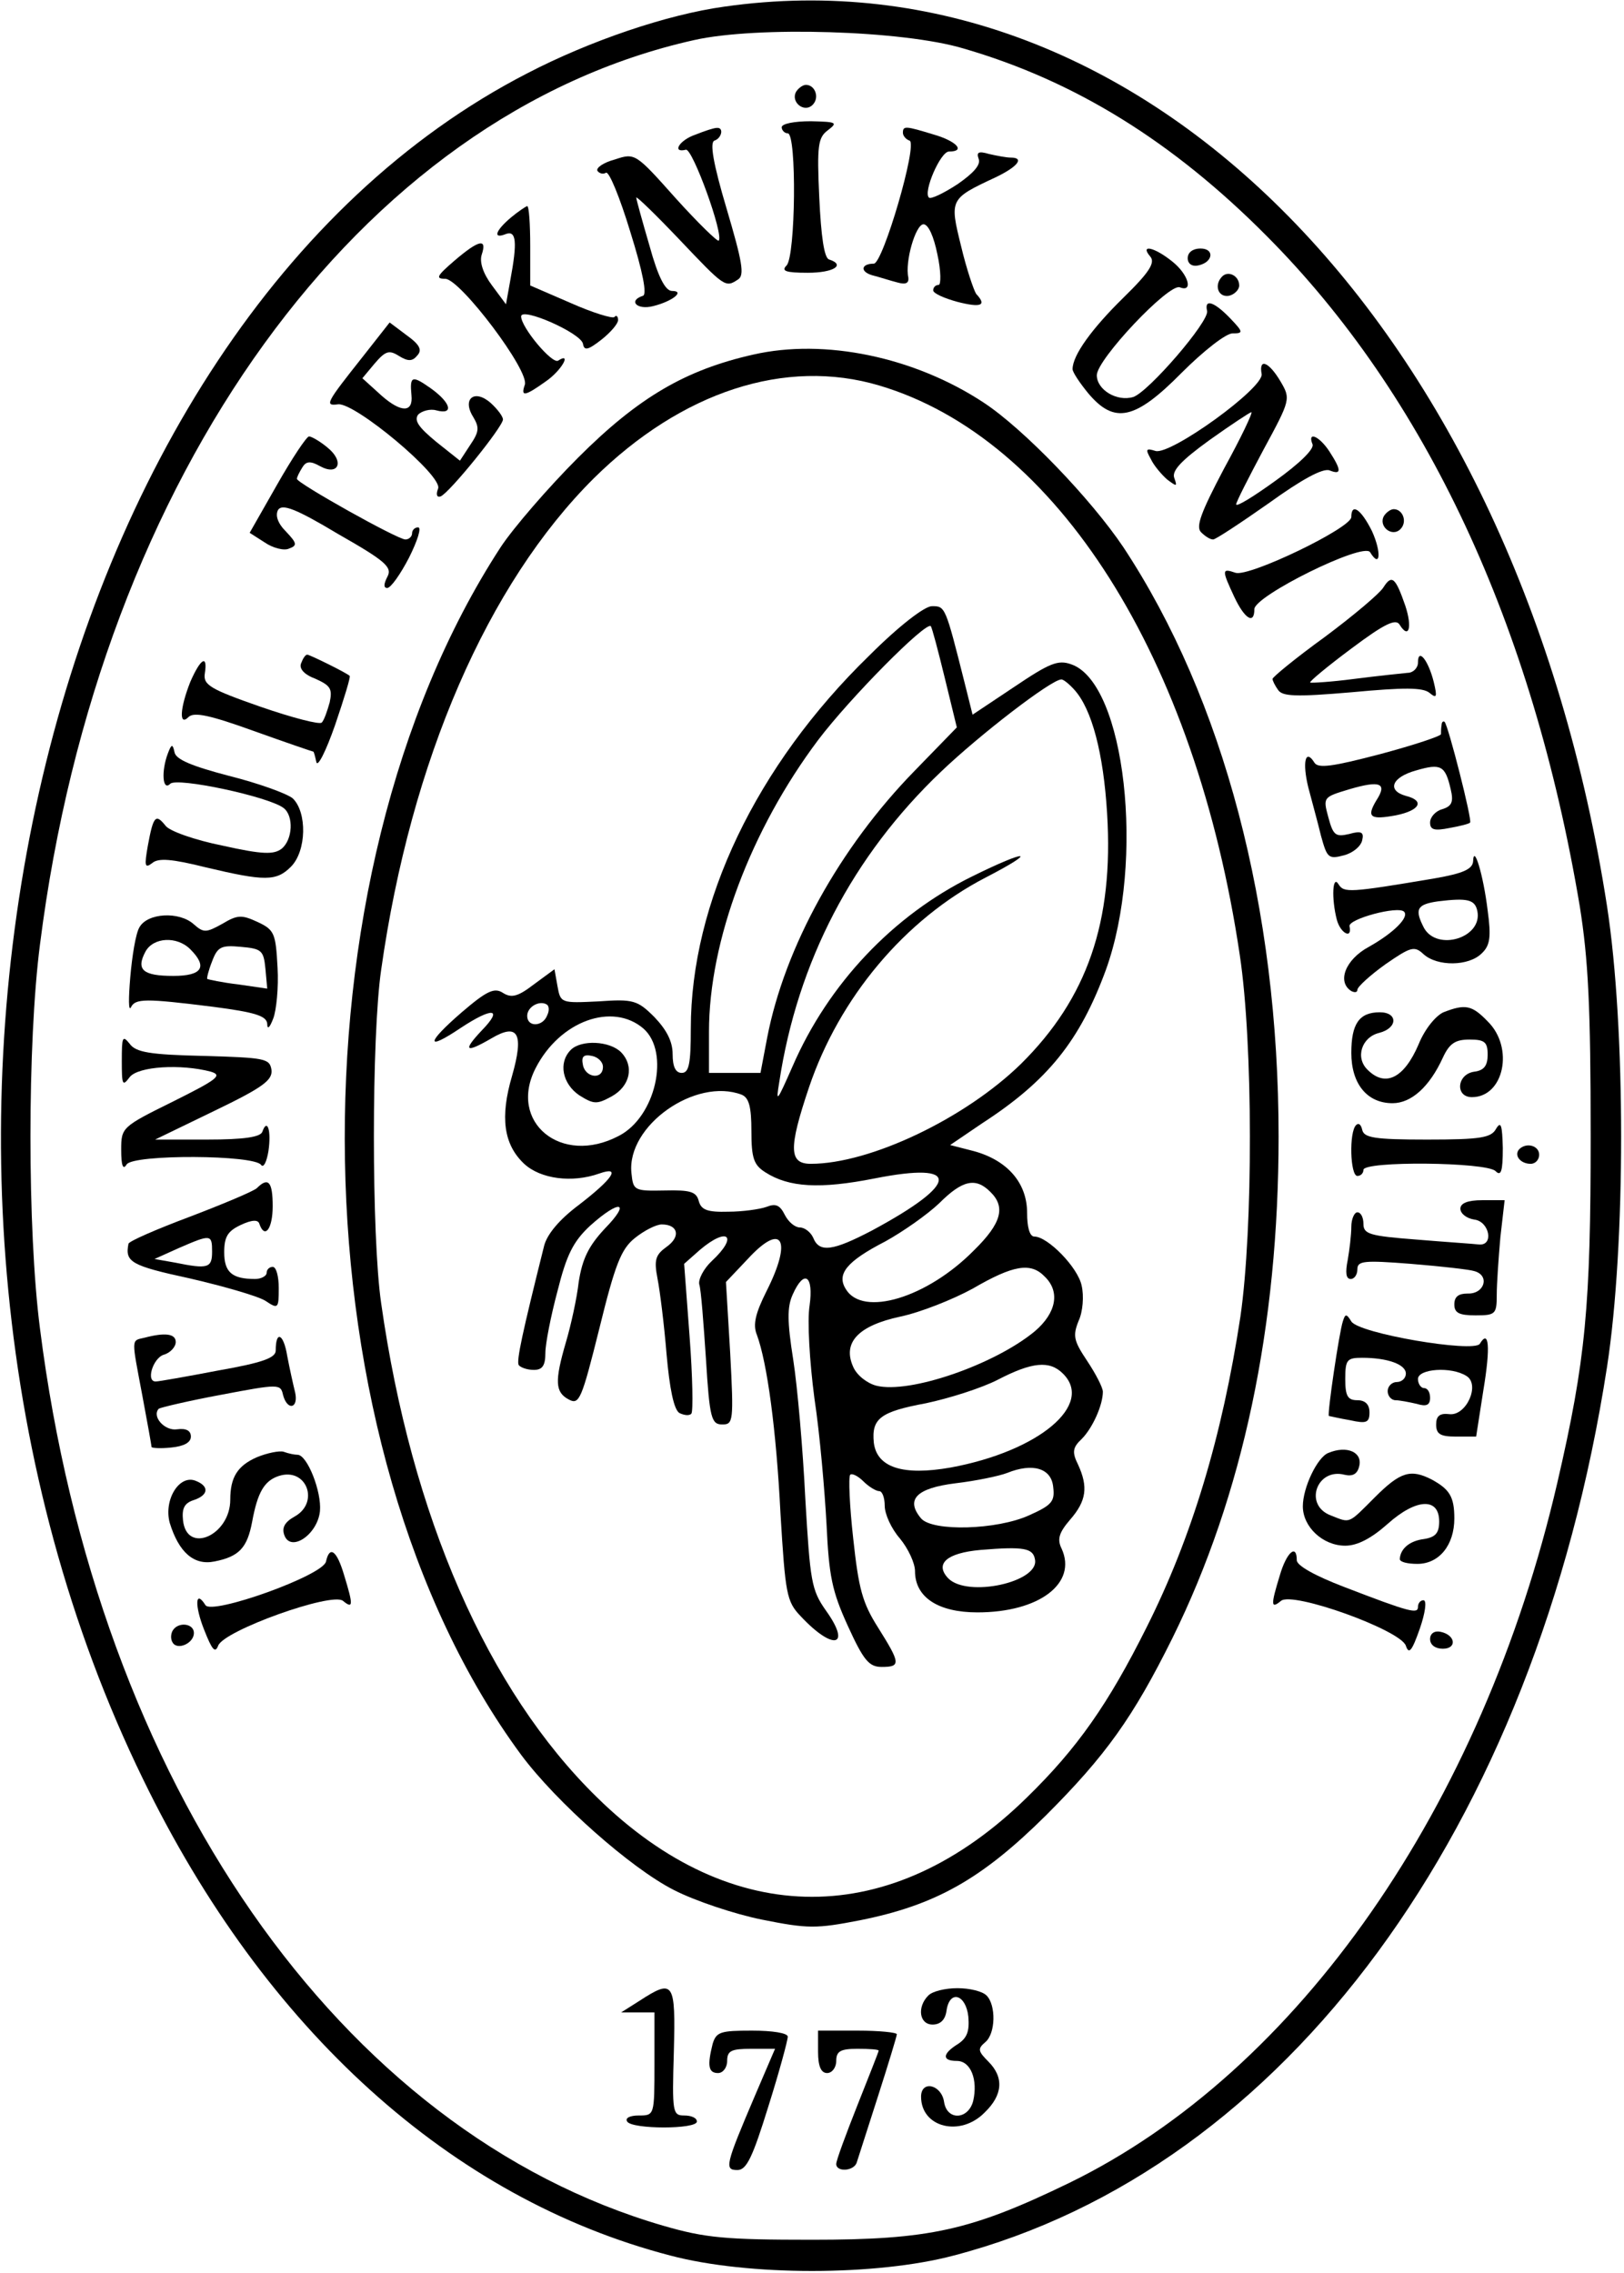 <?xml version="1.0" standalone="no"?>
<!DOCTYPE svg PUBLIC "-//W3C//DTD SVG 20010904//EN"
 "http://www.w3.org/TR/2001/REC-SVG-20010904/DTD/svg10.dtd">
<svg version="1.0" xmlns="http://www.w3.org/2000/svg"
 width="268pt" height="375pt" viewBox="0 0 268 375"
 preserveAspectRatio="xMidYMid meet">

<g transform="translate(0,375) scale(0.1,-0.1)"
fill="#000000" stroke="none">
<path d="M1195 3739 c-94 -13 -221 -56 -325 -110 -812 -418 -1125 -1807 -634
-2814 201 -414 509 -692 870 -786 128 -34 340 -34 468 0 547 143 960 704 1078
1466 31 201 31 559 0 760 -148 954 -765 1583 -1457 1484z m395 -69 c183 -53
345 -153 500 -309 263 -264 439 -641 517 -1106 14 -88 18 -165 18 -380 0 -280
-8 -368 -55 -571 -124 -535 -428 -971 -805 -1155 -163 -79 -231 -94 -425 -94
-143 0 -176 3 -245 23 -534 155 -934 730 -1029 1480 -21 162 -21 472 0 634 98
775 528 1369 1080 1492 103 23 344 16 444 -14z"/>
<path d="M1314 3599 c-10 -17 13 -36 27 -22 12 12 4 33 -11 33 -5 0 -12 -5
-16 -11z"/>
<path d="M1290 3540 c0 -5 5 -10 10 -10 15 0 13 -203 -2 -218 -9 -9 -2 -12 35
-12 43 0 63 13 35 22 -8 3 -13 38 -16 102 -4 86 -2 99 14 111 17 13 15 14 -28
15 -27 0 -48 -4 -48 -10z"/>
<path d="M1148 3528 c-27 -9 -40 -31 -16 -25 11 2 63 -141 54 -150 -2 -2 -34
29 -71 70 -66 74 -67 75 -100 64 -19 -5 -32 -14 -29 -19 3 -4 9 -6 14 -3 5 3
23 -41 40 -97 21 -67 28 -104 21 -106 -25 -8 -10 -24 17 -17 32 8 53 25 31 25
-11 0 -23 23 -37 74 -12 41 -22 77 -22 80 0 3 32 -28 71 -69 75 -79 76 -80 97
-66 11 7 7 29 -19 117 -22 74 -28 109 -20 112 12 4 16 22 4 21 -5 0 -20 -5
-35 -11z"/>
<path d="M1490 3531 c0 -5 5 -11 11 -13 14 -5 -44 -203 -59 -203 -21 0 -23
-13 -3 -19 12 -3 30 -9 42 -12 14 -4 19 -1 18 8 -6 26 12 88 25 88 8 0 17 -20
23 -50 6 -27 6 -50 2 -50 -5 0 -9 -4 -9 -9 0 -5 18 -13 40 -19 39 -10 49 -6
31 13 -4 6 -16 41 -25 79 -19 77 -19 78 56 113 38 18 49 33 26 33 -7 0 -23 3
-36 6 -17 5 -21 3 -17 -8 4 -10 -9 -24 -35 -42 -23 -15 -44 -25 -47 -22 -10 9
19 76 33 76 28 0 13 17 -25 28 -46 14 -51 15 -51 3z"/>
<path d="M843 3391 c-26 -22 -30 -36 -8 -27 17 6 19 -13 7 -77 l-7 -39 -23 31
c-15 20 -21 39 -17 51 9 27 -4 25 -45 -10 -29 -25 -32 -30 -15 -30 25 -1 140
-153 131 -175 -7 -20 0 -19 35 6 26 18 43 49 20 34 -10 -6 -61 55 -61 73 0 16
98 -27 102 -45 2 -12 8 -11 31 7 15 12 27 26 27 32 0 6 -3 9 -6 5 -3 -3 -36 7
-72 23 l-67 29 0 65 c0 36 -2 66 -5 66 -3 -1 -15 -9 -27 -19z"/>
<path d="M1898 3327 c9 -10 -1 -26 -44 -68 -52 -51 -84 -95 -84 -118 0 -5 12
-23 26 -40 43 -51 77 -44 154 34 36 36 73 65 84 65 18 0 18 2 -4 25 -26 27
-43 33 -38 12 4 -17 -97 -134 -122 -142 -27 -8 -60 12 -60 36 0 26 119 152
137 145 23 -9 14 22 -13 43 -30 24 -53 28 -36 8z"/>
<path d="M1960 3324 c0 -9 7 -14 17 -12 25 5 28 28 4 28 -12 0 -21 -6 -21 -16z"/>
<path d="M2017 3294 c-14 -14 -7 -35 11 -32 9 2 17 10 17 17 0 16 -18 25 -28
15z"/>
<path d="M599 3162 c-61 -77 -64 -82 -41 -79 28 3 173 -118 165 -139 -4 -10
-2 -15 4 -13 14 5 103 115 103 127 0 5 -9 17 -20 27 -27 24 -48 7 -29 -23 10
-17 10 -24 -5 -46 l-17 -26 -39 31 c-29 24 -37 35 -30 45 6 6 20 10 30 7 30
-8 24 13 -10 37 -30 21 -34 20 -31 -12 3 -29 -17 -29 -49 -1 l-32 29 20 24
c18 21 24 23 40 13 16 -10 23 -9 31 1 8 9 3 18 -18 33 l-28 21 -44 -56z"/>
<path d="M1243 3165 c-111 -25 -189 -70 -289 -170 -49 -49 -107 -116 -128
-148 -356 -547 -340 -1485 34 -1992 58 -78 181 -187 252 -223 35 -18 101 -40
146 -49 75 -15 89 -15 161 -1 125 25 201 68 307 173 99 99 144 162 209 293
116 235 175 514 175 827 0 377 -91 722 -256 972 -53 79 -164 195 -231 239
-114 75 -262 106 -380 79z m208 -51 c293 -87 522 -448 595 -940 22 -146 22
-451 1 -596 -30 -197 -80 -364 -155 -513 -63 -126 -114 -199 -197 -280 -223
-219 -487 -219 -710 0 -180 176 -306 463 -356 815 -16 110 -16 440 0 550 49
346 176 637 351 811 145 143 316 199 471 153z"/>
<path d="M1434 2668 c-186 -181 -294 -407 -294 -615 0 -58 -3 -73 -15 -73 -10
0 -15 10 -15 31 0 21 -10 40 -30 61 -28 28 -35 30 -92 26 -62 -3 -63 -3 -68
25 l-5 28 -34 -25 c-26 -20 -37 -23 -51 -14 -14 9 -26 4 -68 -32 -59 -51 -60
-65 -2 -26 53 35 71 33 35 -4 -32 -34 -27 -38 16 -13 44 26 54 8 34 -62 -20
-68 -14 -113 20 -145 27 -25 79 -32 124 -16 37 13 22 -9 -34 -52 -32 -24 -52
-48 -57 -67 -36 -144 -46 -190 -42 -197 3 -4 14 -8 25 -8 14 0 19 7 19 28 0
15 9 61 20 102 15 60 26 82 54 108 49 44 68 40 24 -5 -27 -29 -37 -50 -43 -88
-3 -27 -13 -72 -21 -99 -19 -65 -18 -83 5 -95 17 -9 21 1 50 117 26 106 36
131 58 149 16 13 36 23 45 23 27 0 32 -20 8 -37 -18 -13 -21 -21 -15 -52 4
-20 11 -76 15 -125 5 -57 12 -91 21 -97 8 -4 17 -5 20 -1 3 4 2 61 -3 127 l-9
120 26 23 c46 39 64 23 20 -18 -14 -13 -23 -31 -21 -39 3 -9 7 -64 11 -123 6
-98 9 -108 27 -108 18 0 19 5 13 118 l-7 117 36 38 c57 62 74 32 31 -53 -18
-36 -23 -55 -16 -72 17 -46 32 -156 39 -295 8 -132 10 -145 33 -169 54 -58 85
-51 42 9 -24 34 -26 48 -34 184 -4 82 -13 185 -20 230 -10 63 -10 87 -1 107
19 43 35 32 28 -18 -4 -25 0 -92 8 -153 9 -59 17 -153 20 -208 4 -85 9 -110
35 -167 26 -57 35 -68 56 -68 32 0 31 6 -6 65 -26 41 -32 64 -41 147 -6 54 -8
101 -5 105 3 3 13 -2 22 -11 9 -9 21 -16 26 -16 5 0 9 -11 9 -24 0 -14 11 -38
25 -54 14 -17 25 -41 25 -54 0 -43 38 -68 103 -68 102 0 165 48 139 105 -8 16
-4 27 14 48 27 31 30 54 13 91 -10 20 -9 28 6 42 18 18 35 56 35 78 0 7 -12
30 -26 51 -22 33 -24 41 -14 66 7 15 9 41 5 58 -6 30 -56 81 -78 81 -8 0 -12
16 -12 39 0 50 -33 87 -88 102 l-39 10 53 36 c108 70 161 136 204 253 65 180
32 473 -57 504 -22 8 -36 2 -94 -37 l-69 -46 -13 52 c-32 127 -32 127 -54 127
-12 0 -54 -32 -104 -82z m125 -36 l20 -82 -70 -72 c-123 -126 -214 -290 -243
-440 l-11 -58 -42 0 -43 0 0 68 c0 150 69 333 180 481 53 70 178 196 186 188
2 -2 12 -40 23 -85z m214 -20 c29 -32 48 -105 54 -204 11 -179 -33 -305 -142
-413 -92 -90 -249 -165 -347 -165 -36 0 -37 25 -3 126 50 148 158 277 291 346
89 46 71 48 -22 2 -130 -64 -237 -177 -296 -313 -26 -59 -28 -62 -22 -26 30
198 121 373 267 512 65 62 181 151 198 152 3 1 13 -7 22 -17z m-870 -537 c-7
-19 -33 -20 -33 -1 0 15 20 26 32 19 4 -2 5 -10 1 -18z m159 -22 c44 -39 20
-146 -41 -177 -95 -50 -183 23 -137 112 40 78 127 109 178 65z m162 -109 c12
-5 16 -20 16 -60 0 -45 4 -56 23 -68 39 -25 90 -28 181 -10 142 28 140 -8 -5
-86 -65 -34 -87 -37 -97 -12 -4 9 -14 17 -22 17 -8 0 -19 9 -25 21 -8 16 -15
19 -30 13 -11 -4 -40 -8 -63 -8 -35 -1 -45 3 -49 18 -4 15 -14 18 -56 17 -51
-1 -52 0 -55 29 -8 78 106 158 182 129z m410 -160 c26 -25 19 -52 -27 -97 -77
-78 -183 -110 -211 -64 -16 25 1 46 65 79 29 16 69 44 89 63 38 38 60 43 84
19z m90 -140 c26 -25 19 -60 -16 -90 -66 -55 -207 -104 -262 -90 -15 4 -32 17
-38 31 -18 40 8 68 78 83 33 7 86 28 119 46 67 39 96 44 119 20z m30 -160 c52
-51 -39 -128 -185 -155 -79 -14 -122 0 -127 41 -4 40 11 51 86 65 38 8 92 25
119 39 56 29 85 32 107 10z m-16 -187 c3 -24 -2 -30 -40 -47 -53 -24 -159 -27
-178 -5 -26 31 -8 50 57 58 34 4 72 12 85 17 42 17 73 8 76 -23z m-30 -120 c7
-37 -111 -63 -143 -31 -23 24 -3 42 53 47 72 6 87 3 90 -16z"/>
<path d="M942 2018 c-21 -21 -14 -56 14 -75 24 -15 29 -15 53 -2 31 17 38 50
16 73 -19 19 -66 21 -83 4z m53 -28 c0 -22 -29 -18 -33 3 -3 14 1 18 15 15 10
-2 18 -10 18 -18z"/>
<path d="M2082 3133 c4 -23 -150 -134 -175 -127 -16 5 -17 3 -8 -13 5 -11 18
-26 27 -34 16 -12 17 -12 12 2 -5 12 11 29 58 63 35 25 67 46 69 46 3 0 -17
-42 -45 -93 -38 -72 -47 -96 -38 -105 7 -7 15 -12 20 -12 4 0 45 27 92 60 54
39 89 58 100 54 20 -8 20 0 0 31 -17 26 -37 34 -28 12 3 -8 -22 -32 -61 -60
-36 -26 -65 -44 -65 -39 0 4 21 45 45 90 45 83 45 84 28 113 -19 32 -36 39
-31 12z"/>
<path d="M457 2950 l-45 -79 25 -16 c13 -9 32 -14 40 -10 14 5 13 9 -5 28 -14
14 -18 27 -13 36 7 10 29 2 99 -40 79 -45 90 -55 81 -71 -6 -12 -6 -18 0 -18
6 0 22 23 36 50 14 28 21 50 15 50 -5 0 -10 -4 -10 -10 0 -5 -5 -10 -11 -10
-13 0 -179 93 -179 100 0 3 4 11 9 19 6 10 13 11 29 2 31 -17 41 8 12 31 -12
10 -26 18 -30 18 -4 0 -28 -36 -53 -80z"/>
<path d="M2230 2897 c0 -18 -168 -99 -191 -92 -23 8 -23 5 -2 -40 17 -36 33
-46 33 -20 0 22 180 111 191 94 17 -28 19 0 3 35 -18 36 -34 47 -34 23z"/>
<path d="M2284 2899 c-10 -17 13 -36 27 -22 12 12 4 33 -11 33 -5 0 -12 -5
-16 -11z"/>
<path d="M2283 2781 c-6 -10 -50 -47 -97 -82 -47 -34 -86 -66 -86 -69 0 -3 4
-11 9 -18 7 -11 29 -12 122 -4 86 8 117 8 128 -1 12 -10 13 -7 7 18 -9 36 -26
57 -26 32 0 -9 -8 -17 -17 -17 -10 -1 -49 -5 -88 -10 -38 -5 -71 -7 -73 -6 -1
2 29 27 68 56 56 42 74 50 80 39 15 -24 21 -4 9 32 -16 46 -22 52 -36 30z"/>
<path d="M497 2656 c-4 -9 5 -19 24 -26 24 -11 28 -16 23 -39 -4 -14 -9 -29
-13 -33 -3 -4 -49 8 -101 26 -83 29 -95 36 -92 55 5 32 -7 25 -24 -14 -17 -43
-19 -74 -3 -58 9 9 36 3 108 -23 53 -19 97 -34 98 -34 1 0 3 -8 5 -17 2 -10
16 18 31 61 15 44 26 80 24 81 -5 5 -66 35 -70 35 -3 0 -7 -6 -10 -14z"/>
<path d="M2379 2554 c-1 -5 -1 -12 -1 -15 1 -3 -44 -18 -100 -33 -80 -21 -103
-24 -109 -14 -15 24 -20 0 -10 -41 6 -23 16 -59 21 -80 10 -36 12 -39 38 -32
15 4 28 15 30 25 3 13 -1 16 -22 10 -22 -5 -26 -2 -34 28 -9 33 -8 33 35 46
51 15 63 10 44 -19 -16 -27 -10 -32 33 -24 39 8 48 24 16 32 -32 9 -23 31 17
42 41 12 48 8 57 -31 5 -21 2 -28 -14 -33 -11 -3 -20 -13 -20 -22 0 -12 7 -14
32 -9 17 3 33 7 34 9 4 3 -36 160 -42 166 -2 2 -5 0 -5 -5z"/>
<path d="M277 2507 c-11 -29 -9 -63 4 -50 11 11 162 -21 187 -40 17 -13 15
-52 -3 -67 -13 -10 -31 -10 -98 5 -45 9 -88 24 -94 33 -16 20 -20 16 -29 -33
-6 -34 -5 -38 7 -29 10 9 33 7 89 -7 97 -23 116 -23 140 1 26 26 27 90 3 113
-10 8 -57 25 -105 37 -61 16 -88 27 -90 39 -3 14 -5 14 -11 -2z"/>
<path d="M2431 2329 c-1 -13 -17 -20 -63 -28 -142 -24 -150 -24 -159 -10 -10
17 -12 -23 -3 -58 6 -23 26 -33 21 -11 -2 12 80 34 90 24 9 -9 -17 -35 -58
-58 -39 -21 -53 -58 -29 -73 6 -3 10 -2 10 2 0 5 21 24 46 42 42 29 48 31 63
17 23 -21 75 -20 96 1 14 13 16 27 10 71 -7 58 -23 111 -24 81z m7 -82 c9 -44
-66 -67 -88 -28 -16 31 -12 39 23 44 49 6 61 3 65 -16z"/>
<path d="M230 2220 c-6 -10 -12 -47 -15 -82 -3 -35 -3 -57 1 -50 7 15 24 15
136 1 69 -9 88 -15 89 -28 0 -10 4 -7 10 9 5 13 9 51 7 84 -3 56 -5 62 -33 75
-26 12 -33 12 -58 -3 -27 -15 -31 -15 -47 -1 -24 22 -77 19 -90 -5z m84 -36
c29 -29 20 -44 -28 -44 -50 0 -62 10 -46 40 13 24 52 26 74 4z m124 -32 l3
-33 -48 7 c-26 3 -49 8 -51 9 -1 1 2 14 8 29 9 24 15 27 47 24 35 -3 38 -6 41
-36z"/>
<path d="M2382 2080 c-13 -6 -31 -28 -41 -53 -24 -56 -55 -71 -84 -42 -21 20
-10 54 19 61 31 8 31 34 1 34 -34 0 -47 -19 -47 -67 0 -51 26 -83 68 -83 31 0
61 27 83 75 11 24 21 30 44 30 25 0 30 -4 30 -25 0 -18 -6 -26 -22 -28 -29 -4
-32 -42 -4 -42 53 0 70 82 26 125 -26 27 -37 29 -73 15z"/>
<path d="M201 2000 c0 -40 1 -43 13 -27 14 18 85 22 134 9 20 -6 10 -13 -62
-49 -85 -42 -86 -43 -86 -80 0 -26 3 -34 9 -24 11 17 212 16 222 -1 4 -5 9 5
12 23 5 34 -2 55 -10 32 -3 -9 -31 -13 -91 -13 l-86 0 97 47 c81 39 97 51 95
68 -3 19 -11 20 -112 23 -89 2 -112 6 -122 20 -12 15 -13 11 -13 -28z"/>
<path d="M2238 1894 c-12 -11 -10 -84 2 -84 6 0 10 5 10 10 0 15 203 13 218
-2 9 -9 12 -1 12 38 -1 38 -3 45 -11 32 -8 -15 -25 -18 -114 -18 -87 0 -104 3
-107 16 -2 9 -6 12 -10 8z"/>
<path d="M2507 1854 c-9 -10 2 -24 19 -24 8 0 14 7 14 15 0 15 -21 21 -33 9z"/>
<path d="M424 1790 c-5 -5 -55 -26 -110 -47 -56 -21 -102 -41 -102 -45 -6 -30
4 -36 101 -57 56 -13 112 -29 125 -37 21 -14 22 -13 22 21 0 19 -4 35 -10 35
-5 0 -10 -4 -10 -10 0 -5 -9 -10 -19 -10 -38 0 -51 11 -51 44 0 26 6 35 27 45
19 9 29 9 31 2 9 -26 22 -8 22 29 0 40 -7 49 -26 30z m-74 -105 c0 -27 -7 -29
-61 -18 l-34 6 40 18 c53 23 55 23 55 -6z"/>
<path d="M2410 1756 c0 -8 10 -16 23 -18 25 -3 33 -44 7 -41 -8 1 -54 4 -102
8 -78 6 -88 9 -88 26 0 10 -4 19 -10 19 -5 0 -10 -11 -10 -24 0 -13 -3 -38 -6
-55 -4 -20 -3 -31 5 -31 6 0 11 7 11 16 0 14 11 15 88 9 48 -4 95 -9 105 -12
26 -7 17 -38 -11 -37 -15 0 -22 -5 -22 -18 0 -14 8 -18 35 -18 33 0 35 2 35
34 0 18 3 61 6 95 l7 61 -37 0 c-24 0 -36 -5 -36 -14z"/>
<path d="M2216 1570 c-6 -18 -26 -153 -23 -156 1 0 17 -4 35 -7 27 -6 32 -4
32 13 0 13 -7 20 -20 20 -16 0 -20 7 -20 35 0 32 3 35 28 35 42 0 72 -11 72
-26 0 -8 -7 -14 -15 -14 -8 0 -15 -7 -15 -15 0 -8 6 -15 13 -15 6 0 22 -3 35
-6 16 -5 22 -2 22 10 0 9 -4 16 -10 16 -5 0 -10 7 -10 15 0 17 55 21 80 5 23
-14 0 -66 -28 -63 -16 2 -22 -3 -22 -17 0 -16 7 -20 33 -20 l33 0 12 77 c12
72 9 101 -6 76 -10 -15 -200 17 -212 37 -8 13 -10 13 -14 0z"/>
<path d="M238 1543 c-22 -5 -21 0 -3 -96 8 -43 15 -81 15 -84 0 -2 15 -3 33
-1 20 2 32 8 32 18 0 10 -8 14 -23 12 -20 -3 -42 21 -30 34 3 2 49 13 103 23
95 18 98 18 102 0 7 -27 26 -23 20 4 -3 12 -9 39 -13 60 -6 37 -19 43 -19 9 0
-12 -21 -20 -95 -33 -52 -10 -98 -18 -102 -18 -18 -2 -6 38 12 44 11 3 20 13
20 21 0 14 -18 16 -52 7z"/>
<path d="M424 1346 c-32 -14 -44 -33 -44 -70 0 -59 -72 -91 -78 -34 -2 19 2
28 17 33 25 8 27 23 4 32 -27 11 -53 -31 -43 -69 15 -49 40 -71 74 -64 41 8
54 23 62 65 9 49 20 68 44 76 46 15 68 -44 26 -67 -16 -9 -21 -18 -17 -30 10
-30 55 0 59 39 3 32 -21 93 -37 93 -5 0 -15 2 -23 5 -7 2 -27 -2 -44 -9z"/>
<path d="M2192 1353 c-18 -7 -42 -57 -42 -88 0 -34 33 -65 70 -65 20 0 43 12
70 36 47 42 85 44 85 4 0 -19 -6 -26 -25 -29 -24 -3 -39 -16 -40 -33 0 -5 13
-8 29 -8 36 0 61 31 61 75 0 36 -8 48 -37 64 -35 18 -52 13 -94 -29 -45 -45
-40 -43 -73 -30 -45 17 -23 79 23 67 13 -3 21 1 24 14 6 23 -20 35 -51 22z"/>
<path d="M538 1174 c-4 -23 -189 -89 -199 -72 -17 27 -18 -1 -2 -41 13 -33 18
-39 23 -26 9 25 188 89 206 74 17 -14 17 -7 2 42 -12 41 -24 50 -30 23z"/>
<path d="M2112 1151 c-15 -49 -15 -56 2 -42 19 16 197 -48 206 -74 5 -15 10
-9 23 28 9 26 12 47 6 47 -5 0 -9 -5 -9 -11 0 -12 -13 -9 -122 33 -47 18 -78
35 -78 44 0 28 -17 13 -28 -25z"/>
<path d="M285 1060 c-3 -5 -4 -14 0 -20 8 -13 35 -1 35 16 0 16 -26 19 -35 4z"/>
<path d="M2360 1046 c0 -10 9 -16 21 -16 24 0 21 23 -4 28 -10 2 -17 -3 -17
-12z"/>
<path d="M1055 449 l-30 -19 28 0 27 0 0 -85 c0 -85 0 -85 -26 -85 -14 0 -23
-4 -19 -10 8 -13 115 -13 115 0 0 6 -9 10 -21 10 -19 0 -20 5 -17 105 3 116 0
121 -57 84z"/>
<path d="M1532 458 c-19 -19 -15 -48 7 -48 13 0 21 8 23 23 5 35 32 27 36 -10
2 -24 -2 -35 -17 -45 -26 -16 -27 -28 -2 -28 23 0 35 -31 27 -66 -8 -31 -43
-33 -48 -2 -4 29 -38 37 -38 9 0 -51 65 -67 105 -26 30 29 32 58 6 84 -17 17
-18 21 -5 32 17 14 18 61 2 77 -7 7 -28 12 -48 12 -20 0 -41 -5 -48 -12z"/>
<path d="M1176 378 c-9 -36 -7 -48 9 -48 8 0 15 9 15 20 0 17 7 20 40 20 l39
0 -33 -77 c-49 -115 -51 -123 -29 -123 15 0 25 21 51 105 18 57 32 109 32 115
0 6 -25 10 -59 10 -52 0 -59 -2 -65 -22z"/>
<path d="M1350 365 c0 -24 5 -35 15 -35 8 0 15 9 15 20 0 16 7 20 35 20 19 0
35 -1 35 -3 0 -2 -16 -42 -35 -90 -19 -48 -35 -91 -35 -97 0 -14 30 -12 34 3
2 6 18 56 35 109 17 53 31 99 31 102 0 3 -29 6 -65 6 l-65 0 0 -35z"/>
</g>
</svg>
